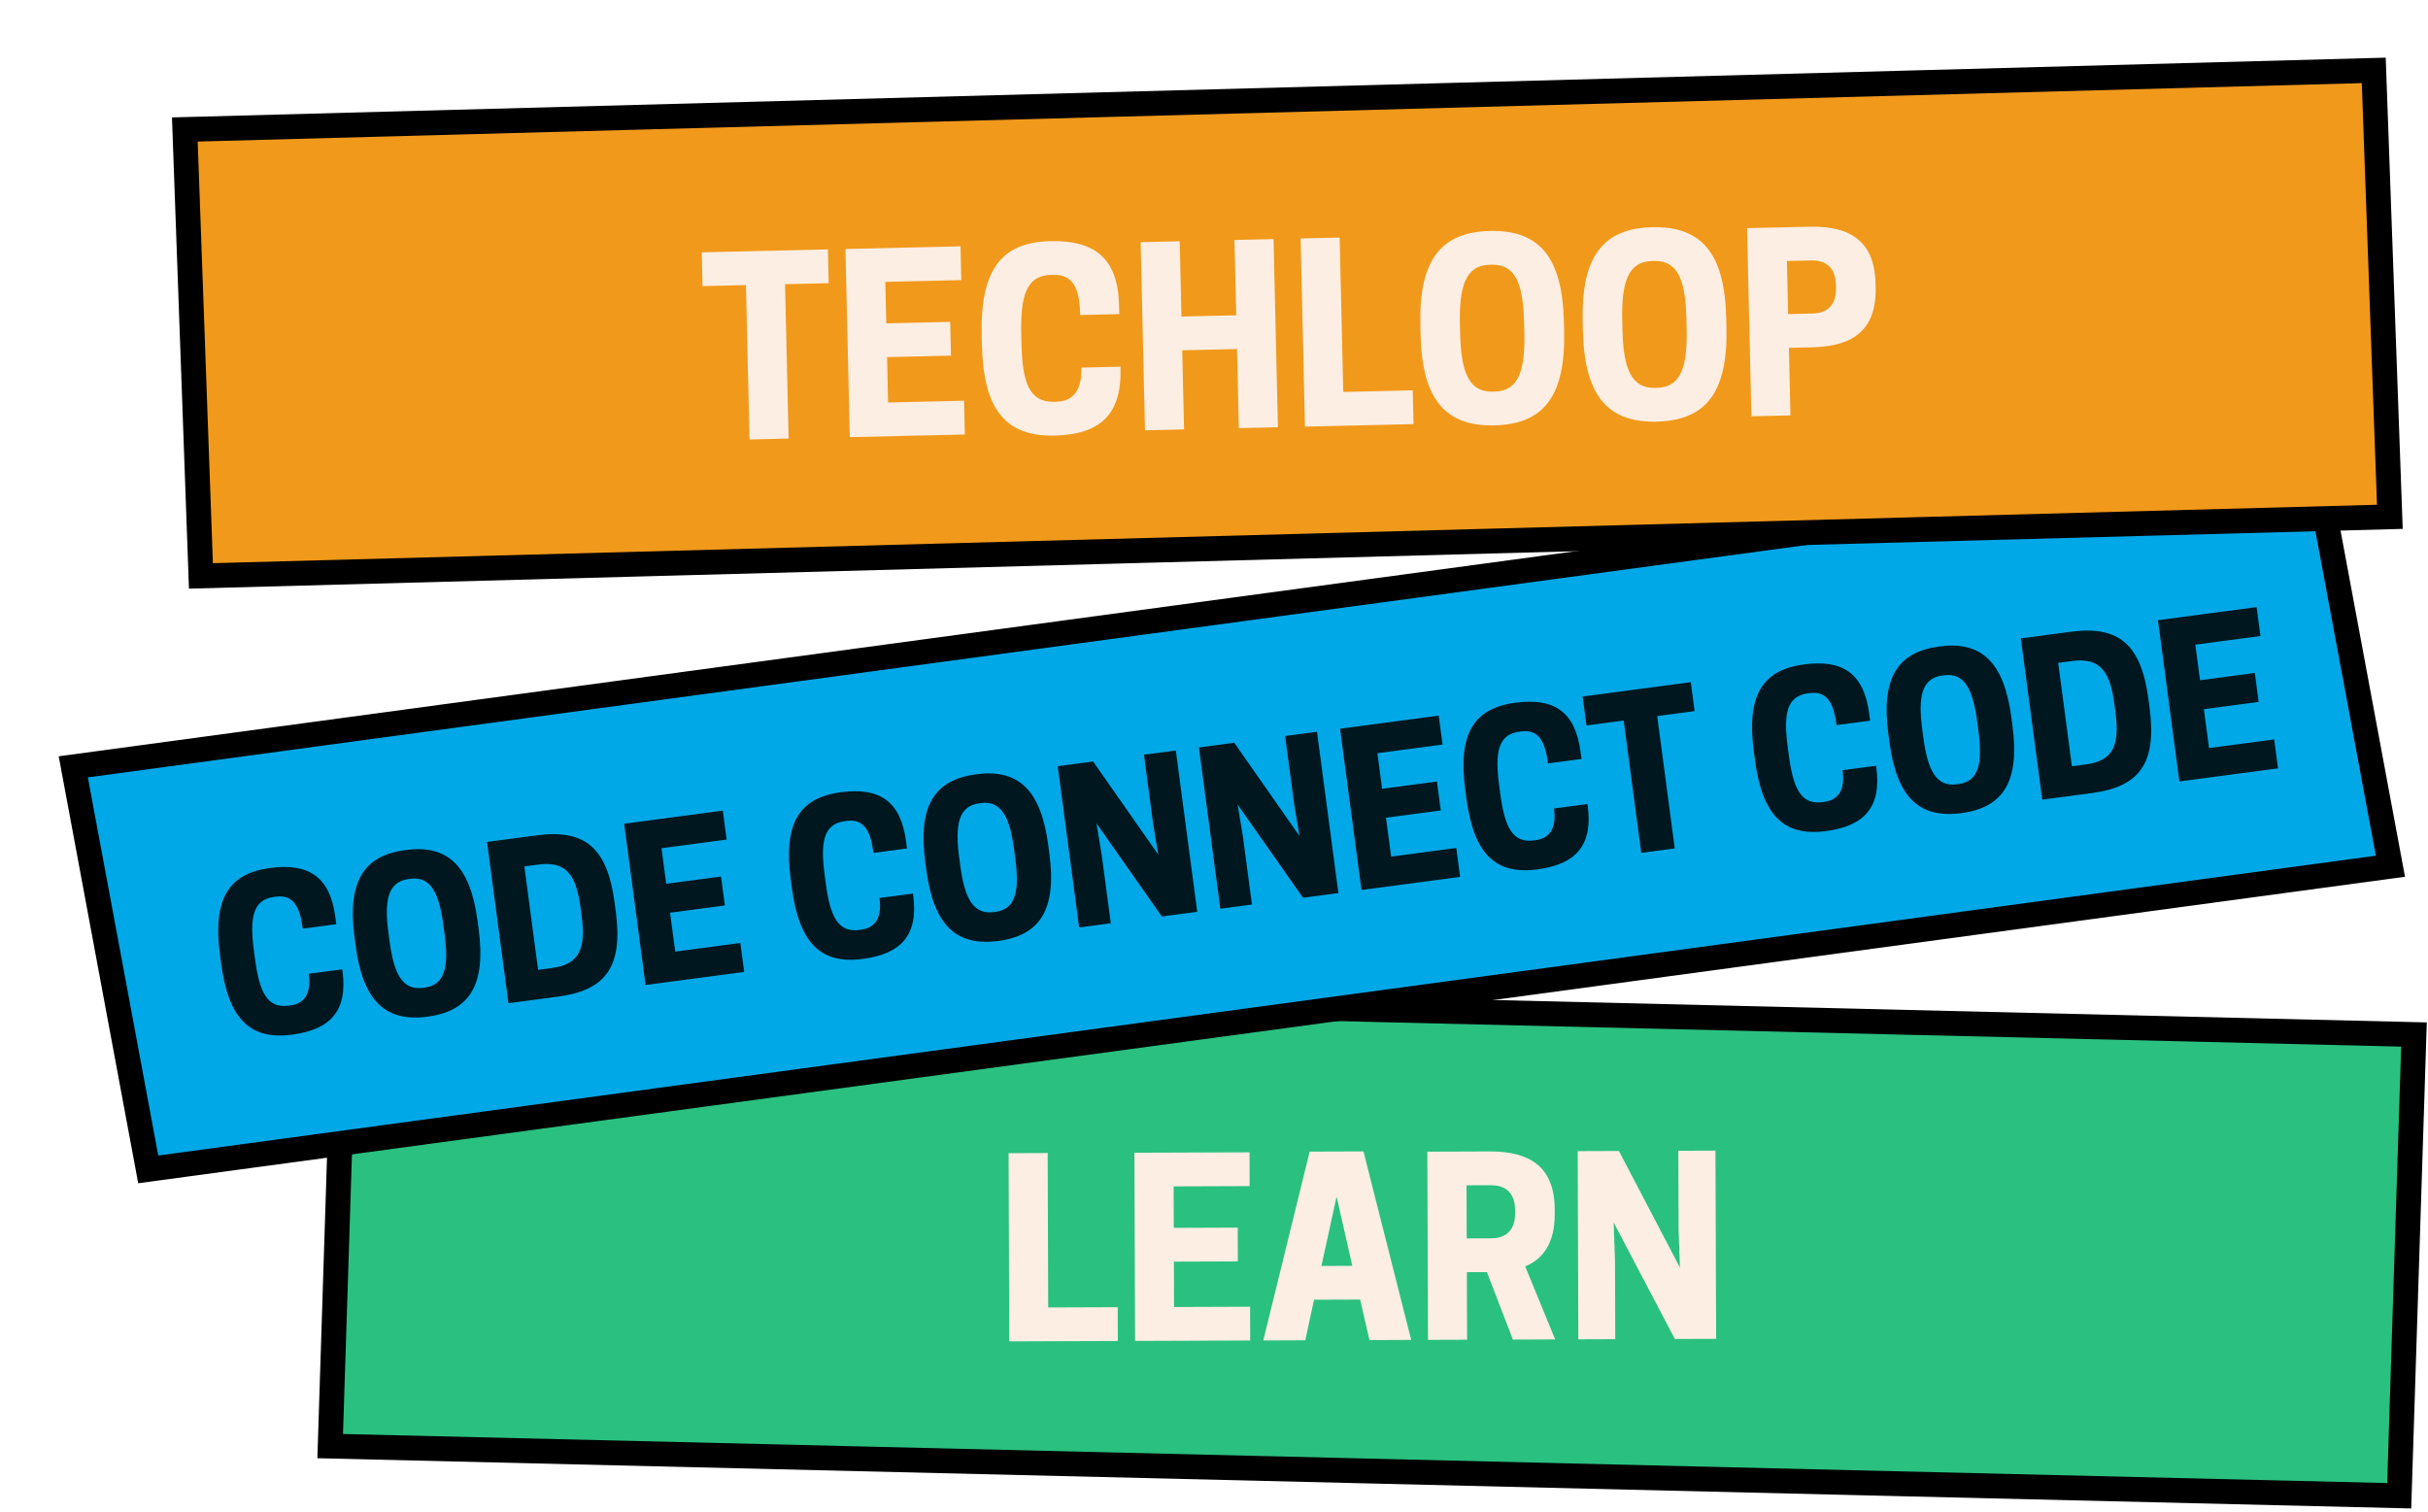 <svg width="419" height="261" viewBox="0 0 419 261" fill="none" xmlns="http://www.w3.org/2000/svg">
<g filter="url(#filter0_d_358_4547)">
<rect x="2.072" y="2.191" width="357.051" height="79.686" transform="matrix(1 0.024 -0.032 0.999 47.393 157.601)" fill="#2AC080" stroke="black" stroke-width="4.284"/>
<path d="M182.77 221.303L164.031 221.371L163.914 188.89L170.661 188.865L170.756 215.516L182.749 215.473L182.77 221.303ZM185.63 188.812L205.494 188.74L205.515 194.57L192.397 194.617L192.423 201.78L203.458 201.74L203.479 207.57L192.444 207.61L192.472 215.439L205.589 215.391L205.61 221.221L185.747 221.293L185.63 188.812ZM215.872 188.62L225.159 188.587L233.396 221.122L226.192 221.147L224.584 214.157L216.63 214.186L215.115 221.187L207.869 221.213L215.872 188.62ZM220.523 196.39L217.9 208.351L223.231 208.332L220.523 196.39ZM242.999 209.427L243.041 221.087L236.295 221.111L236.178 188.63L246.839 188.592C252.127 188.573 258.129 189.926 258.16 198.546L258.163 199.378C258.182 204.625 255.984 207.215 253.073 208.433L258.24 221.032L250.953 221.059L246.455 209.415L242.999 209.427ZM242.978 203.597L247.184 203.582C249.016 203.576 251.346 202.859 251.333 199.195L251.331 198.778C251.318 195.114 248.983 194.414 247.151 194.421L242.945 194.436L242.978 203.597ZM285.901 188.452L286.018 220.933L278.897 220.958L268.331 200.841L268.562 207.378L268.611 220.995L262.24 221.018L262.123 188.537L269.244 188.512L279.769 208.629L279.537 202.092L279.488 188.475L285.901 188.452Z" fill="#FCEEE3"/>
<rect x="2.514" y="1.818" width="390.451" height="70.674" transform="matrix(0.991 -0.134 0.183 0.983 -0.313 120.762)" fill="#00A8E8" stroke="black" stroke-width="4.284"/>
<path d="M33.877 155.374C34.616 160.941 35.921 163.927 39.632 163.435L39.953 163.392C42.773 163.018 43.547 160.918 43.149 157.92L48.93 157.153L48.973 157.474C49.882 164.326 46.897 167.555 40.295 168.431C33.051 169.392 29.304 165.786 28.025 156.151L27.835 154.723C26.556 145.088 29.233 140.629 36.478 139.667C43.08 138.791 46.804 141.129 47.727 148.088L47.898 149.373L42.117 150.14C41.61 146.322 40.495 144.218 37.462 144.621L37.141 144.663C33.429 145.156 32.949 148.379 33.688 153.946L33.877 155.374ZM63.648 165.331C56.44 166.288 52.514 162.705 51.235 153.07L51.046 151.642C49.767 142.007 52.622 137.524 59.831 136.568C67.075 135.606 71.001 139.189 72.28 148.824L72.469 150.252C73.748 159.887 70.893 164.37 63.648 165.331ZM62.843 160.354L63.164 160.311C66.733 159.838 67.32 156.6 66.581 151.033L66.391 149.606C65.652 144.039 64.241 141.066 60.672 141.54L60.351 141.583C56.782 142.056 56.16 145.298 56.898 150.866L57.088 152.293C57.827 157.86 59.274 160.828 62.843 160.354ZM96.124 147.112C97.403 156.748 94.415 160.776 86.136 161.875L77.607 163.007L73.912 135.171L82.441 134.039C90.721 132.94 94.656 136.049 95.935 145.685L96.124 147.112ZM82.725 157.243L85.151 156.921C89.969 156.282 90.975 153.461 90.236 147.894L90.046 146.466C89.308 140.899 87.601 138.438 82.783 139.078L80.356 139.4L82.725 157.243ZM97.576 132.03L114.598 129.771L115.262 134.767L104.02 136.259L104.835 142.397L114.292 141.142L114.955 146.138L105.498 147.393L106.388 154.102L117.63 152.61L118.293 157.607L101.27 159.866L97.576 132.03ZM132.365 142.302C133.104 147.869 134.409 150.856 138.12 150.363L138.441 150.32C141.26 149.946 142.035 147.846 141.637 144.848L147.418 144.081L147.461 144.402C148.37 151.254 145.385 154.483 138.783 155.359C131.539 156.321 127.792 152.714 126.513 143.079L126.323 141.651C125.044 132.016 127.721 127.557 134.965 126.595C141.568 125.719 145.292 128.058 146.215 135.017L146.386 136.301L140.604 137.069C140.098 133.25 138.983 131.146 135.95 131.549L135.629 131.592C131.917 132.084 131.437 135.307 132.176 140.875L132.365 142.302ZM162.136 152.26C154.928 153.216 151.002 149.634 149.723 139.998L149.534 138.571C148.255 128.935 151.11 124.453 158.319 123.496C165.563 122.534 169.489 126.117 170.768 135.753L170.957 137.18C172.236 146.816 169.381 151.298 162.136 152.26ZM161.33 147.282L161.652 147.24C165.22 146.766 165.808 143.529 165.069 137.962L164.879 136.534C164.14 130.967 162.729 127.995 159.16 128.468L158.839 128.511C155.27 128.985 154.648 132.227 155.386 137.794L155.576 139.221C156.315 144.789 157.762 147.756 161.33 147.282ZM192.777 119.395L196.472 147.23L190.369 148.04L179.084 131.961L180.006 137.541L181.555 149.21L176.094 149.935L172.4 122.099L178.502 121.289L189.752 137.373L188.83 131.794L187.281 120.124L192.777 119.395ZM217.138 116.161L220.832 143.997L214.73 144.807L203.444 128.728L204.366 134.307L205.915 145.977L200.455 146.702L196.761 118.866L202.863 118.056L214.113 134.14L213.191 128.56L211.642 116.891L217.138 116.161ZM221.121 115.633L238.144 113.373L238.807 118.369L227.566 119.861L228.38 126L237.837 124.744L238.5 129.741L229.043 130.996L229.934 137.705L241.175 136.213L241.838 141.209L224.816 143.469L221.121 115.633ZM248.766 126.853C249.505 132.42 250.81 135.406 254.521 134.914L254.842 134.871C257.662 134.497 258.436 132.397 258.038 129.399L263.819 128.632L263.862 128.953C264.771 135.805 261.786 139.034 255.184 139.91C247.94 140.872 244.193 137.265 242.914 127.63L242.724 126.202C241.445 116.567 244.122 112.108 251.367 111.146C257.969 110.27 261.693 112.608 262.616 119.567L262.787 120.852L257.006 121.619C256.499 117.801 255.384 115.697 252.351 116.1L252.03 116.142C248.318 116.635 247.838 119.858 248.577 125.425L248.766 126.853ZM275.847 113.453L278.878 136.293L273.097 137.06L270.066 114.221L263.642 115.073L262.979 110.077L281.643 107.6L282.306 112.596L275.847 113.453ZM298.568 120.243C299.307 125.81 300.611 128.797 304.323 128.304L304.644 128.261C307.463 127.887 308.237 125.787 307.84 122.789L313.621 122.022L313.664 122.343C314.573 129.195 311.588 132.424 304.986 133.3C297.741 134.262 293.994 130.655 292.715 121.02L292.526 119.592C291.247 109.957 293.924 105.498 301.168 104.536C307.77 103.66 311.494 105.999 312.418 112.957L312.588 114.242L306.807 115.01C306.3 111.191 305.186 109.087 302.152 109.49L301.831 109.533C298.12 110.025 297.64 113.248 298.379 118.816L298.568 120.243ZM328.339 130.201C321.13 131.157 317.205 127.575 315.926 117.939L315.736 116.512C314.458 106.876 317.313 102.394 324.521 101.437C331.766 100.475 335.691 104.058 336.97 113.694L337.16 115.121C338.438 124.757 335.583 129.239 328.339 130.201ZM327.533 125.223L327.854 125.181C331.423 124.707 332.01 121.47 331.271 115.903L331.082 114.475C330.343 108.908 328.932 105.936 325.363 106.409L325.042 106.452C321.473 106.926 320.85 110.168 321.589 115.735L321.779 117.162C322.517 122.73 323.964 125.697 327.533 125.223ZM360.815 111.981C362.094 121.617 359.106 125.645 350.826 126.744L342.297 127.876L338.603 100.04L347.132 98.908C355.411 97.809 359.347 100.918 360.625 110.554L360.815 111.981ZM347.415 122.112L349.842 121.79C354.66 121.151 355.665 118.33 354.926 112.763L354.737 111.335C353.998 105.768 352.292 103.307 347.474 103.947L345.047 104.269L347.415 122.112ZM362.266 96.899L379.289 94.64L379.952 99.636L368.711 101.128L369.525 107.266L378.982 106.011L379.645 111.007L370.188 112.263L371.079 118.972L382.32 117.48L382.983 122.476L365.961 124.735L362.266 96.899Z" fill="#00171F"/>
<rect x="2.219" y="2.084" width="377.743" height="77.125" transform="matrix(1 -0.027 0.036 0.999 19.468 10.191)" fill="#F1991B" stroke="black" stroke-width="4.284"/>
<path d="M125.338 38.913L125.954 65.557L119.21 65.713L118.593 39.069L111.1 39.242L110.965 33.414L132.738 32.91L132.873 38.738L125.338 38.913ZM135.762 32.84L155.62 32.381L155.755 38.209L142.641 38.512L142.807 45.673L153.839 45.418L153.974 51.246L142.942 51.501L143.123 59.328L156.237 59.025L156.372 64.853L136.514 65.312L135.762 32.84ZM166.142 49.215C166.292 55.71 167.417 59.307 171.746 59.207L172.121 59.199C175.41 59.123 176.564 56.805 176.483 53.308L183.228 53.152L183.236 53.527C183.421 61.52 179.583 64.858 171.881 65.036C163.43 65.231 159.574 60.614 159.314 49.373L159.276 47.708C159.016 36.467 162.654 31.676 171.105 31.481C178.807 31.303 182.795 34.459 182.983 42.578L183.018 44.076L176.273 44.232C176.17 39.778 175.153 37.219 171.614 37.301L171.24 37.309C166.91 37.409 165.953 41.055 166.103 47.55L166.142 49.215ZM202.898 31.287L209.643 31.131L210.394 63.603L203.65 63.759L203.334 50.104L193.883 50.323L194.199 63.978L187.455 64.134L186.704 31.662L193.448 31.505L193.749 44.494L203.199 44.276L202.898 31.287ZM233.794 63.062L215.06 63.495L214.309 31.023L221.053 30.867L221.67 57.511L233.66 57.233L233.794 63.062ZM247.749 63.281C239.339 63.475 235.275 58.862 235.015 47.622L234.977 45.956C234.717 34.716 238.563 29.92 246.972 29.726C255.423 29.53 259.487 34.143 259.747 45.383L259.786 47.049C260.046 58.289 256.2 63.085 247.749 63.281ZM247.447 57.456L247.822 57.447C251.985 57.351 253.067 53.702 252.917 47.208L252.878 45.542C252.728 39.048 251.478 35.453 247.315 35.549L246.941 35.558C242.777 35.654 241.654 39.304 241.804 45.798L241.843 47.464C241.993 53.958 243.284 57.552 247.447 57.456ZM275.76 62.632C267.351 62.827 263.287 58.214 263.027 46.974L262.988 45.308C262.728 34.068 266.574 29.272 274.984 29.078C283.435 28.882 287.499 33.495 287.759 44.735L287.798 46.401C288.058 57.641 284.211 62.437 275.76 62.632ZM275.459 56.808L275.834 56.799C279.997 56.703 281.079 53.054 280.928 46.559L280.89 44.894C280.74 38.4 279.49 34.805 275.327 34.901L274.952 34.91C270.789 35.006 269.666 38.656 269.816 45.151L269.854 46.816C270.005 53.31 271.296 56.904 275.459 56.808ZM298.577 49.9L298.847 61.557L292.103 61.713L291.351 29.24L302.009 28.994C307.296 28.872 313.323 30.107 313.522 38.724L313.542 39.557C313.742 48.216 307.778 49.687 302.491 49.809L298.577 49.9ZM298.442 44.072L302.647 43.974C304.479 43.932 306.794 43.17 306.709 39.507L306.7 39.09C306.615 35.427 304.267 34.773 302.435 34.816L298.231 34.913L298.442 44.072Z" fill="#FCEEE3"/>
</g>
<defs>
<filter id="filter0_d_358_4547" x="-0.003" y="0" width="418.693" height="260.234" filterUnits="userSpaceOnUse" color-interpolation-filters="sRGB">
<feFlood flood-opacity="0" result="BackgroundImageFix"/>
<feColorMatrix in="SourceAlpha" type="matrix" values="0 0 0 0 0 0 0 0 0 0 0 0 0 0 0 0 0 0 127 0" result="hardAlpha"/>
<feOffset dx="10.135" dy="10.135"/>
<feComposite in2="hardAlpha" operator="out"/>
<feColorMatrix type="matrix" values="0 0 0 0 0 0 0 0 0 0 0 0 0 0 0 0 0 0 1 0"/>
<feBlend mode="normal" in2="BackgroundImageFix" result="effect1_dropShadow_358_4547"/>
<feBlend mode="normal" in="SourceGraphic" in2="effect1_dropShadow_358_4547" result="shape"/>
</filter>
</defs>
</svg>
